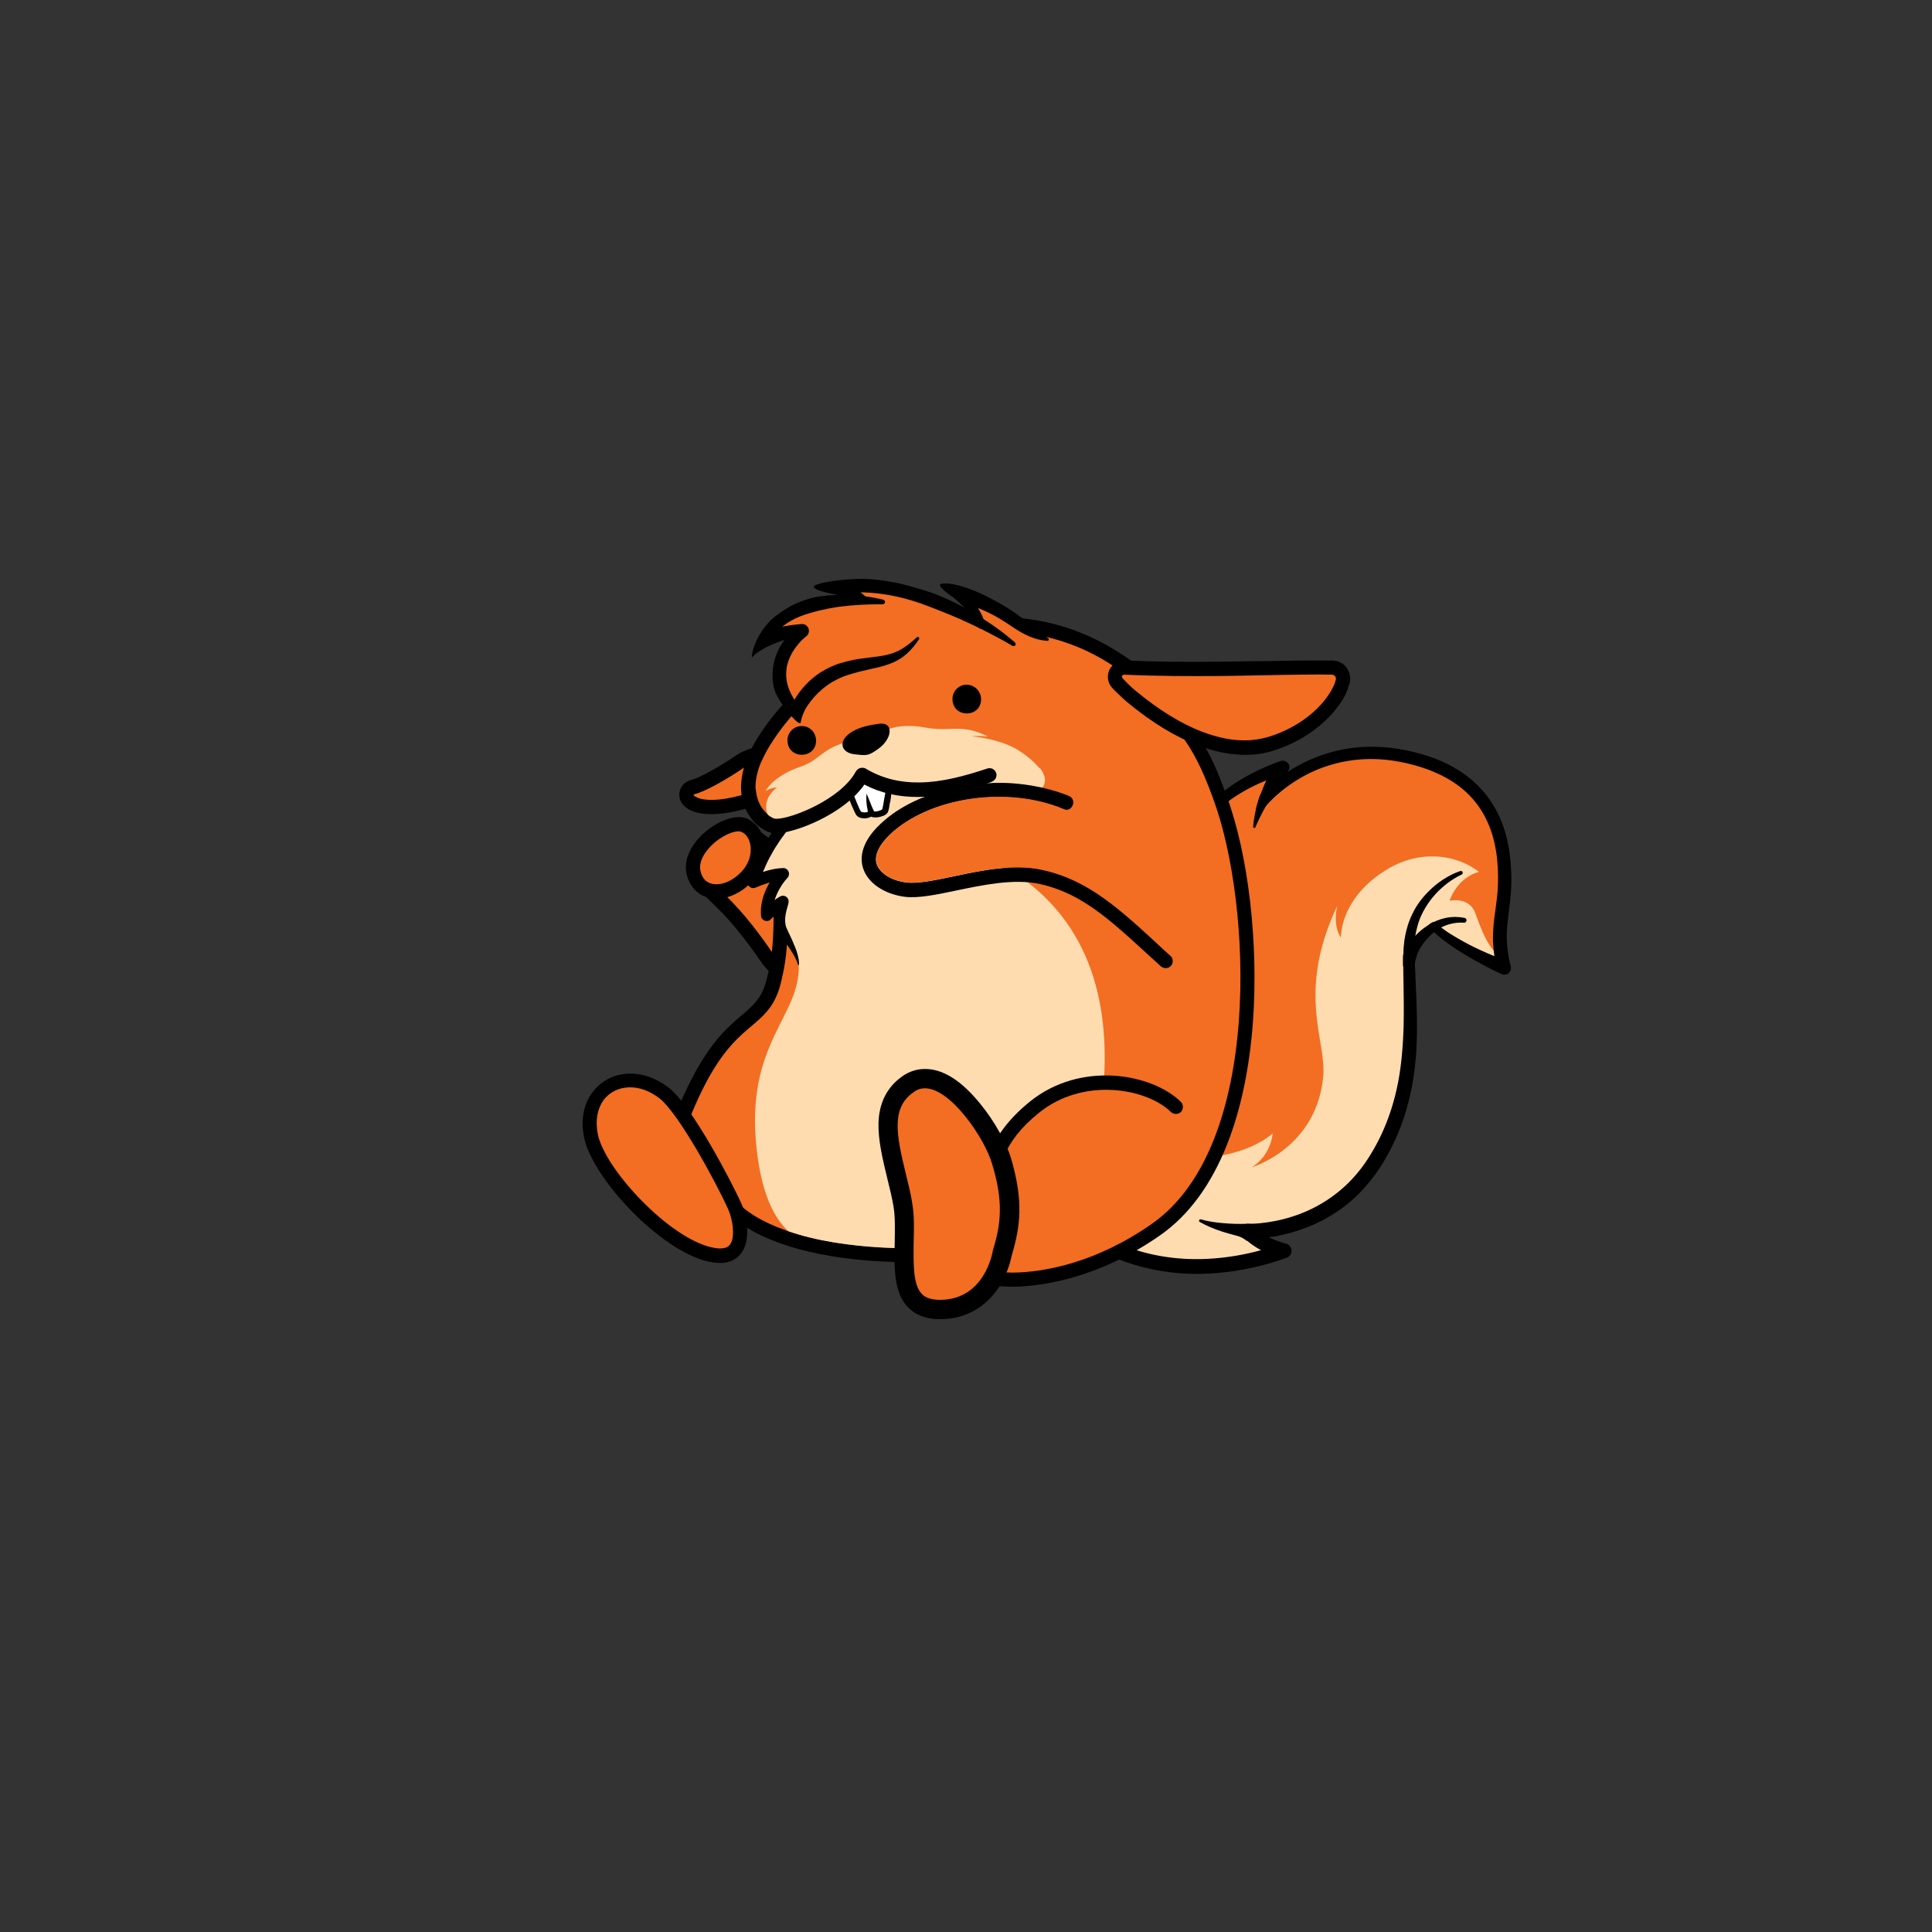 <svg xmlns="http://www.w3.org/2000/svg" xml:space="preserve" id="wapuugotchi_svg__wapuu" x="0" y="0" version="1.1" viewBox="0 0 1000 1000">
      <rect x="0" y="0" width="1000" height="1000" fill="#333333" stroke="none"/>
      <style id="animation--nose_wiggle_1">
    #wapuugotchi_type__squirrel #Face--group__nose { transform-origin: 55% 63%; animation: Face--group__nose 0.3s 0s 4 normal linear forwards}
    @keyframes Face--group__nose { 100,0% {transform: rotate(0deg)} 25% {transform: rotate(-0.3deg)} 75% {transform: rotate(0.3deg)}}
  </style>
    <style id="animation--ear_wiggle_1">
    #wapuugotchi_type__squirrel #LeftEar--group { transform-origin: 58% 35%; animation: LeftEar--group 0.1s 2s 2 normal linear forwards}@keyframes LeftEar--group { 100%, 0% {transform: rotate(0deg)} 50% {transform: rotate(20deg)}}
    #wapuugotchi_type__squirrel #RightEar--group { transform-origin: 41% 40%; animation: RightEar--group 0.1s 2s 2 normal linear forwards}@keyframes RightEar--group { 100%, 0% {transform: rotate(0deg)} 50% {transform: rotate(-20deg)}}
  </style>
    <style id="animation--foot_wiggle_1">
    #wapuugotchi_type__squirrel #LeftFoot--group { transform-origin: 49% 66%; animation: LeftFoot--group 3s 12s 2 normal linear forwards}@keyframes LeftFoot--group { 100%, 0% {transform: rotate(0deg)} 25% {transform: rotate(-5deg)} 50% {transform: rotate(0deg)} 75% {transform: rotate(5deg)}}
    #wapuugotchi_type__squirrel #RightFoot--group { transform-origin: 37% 64%; animation: RightFoot--group 3s 12s 2 normal linear forwards}@keyframes RightFoot--group { 100%, 0% {transform: rotate(0deg)} 25% {transform: rotate(5deg)} 50% {transform: rotate(0deg)} 75% {transform: rotate(-5deg)}}
  </style>
    <style id="animation--swing tail_1">
    #wapuugotchi_type__squirrel #Tail--group { transform-origin: 55% 63%; animation: Tail--group 3s 22s 2 normal ease-in-out forwards}
    @keyframes Tail--group { 0% {transform: rotate(0deg)} 50% {transform: rotate(12deg)}}
  </style>
    <g id="wapuugotchi_type__squirrel">
        <g id="Background--group" />
        <g id="RightArm--group">
            <path d="M400 443.8c-1.5-.7-2.9-1.5-4.2-2.4-.4 5.5-2.9 11-7.1 15.4-3.7 3.7-8 6.3-12.4 7.5 8.8 8.5 17.2 19.6 23.5 28.9 4.6 6.7 11.7 11 18.4 10.9 4.1 0 8.1-1.7 11.3-5.5 12.8-14.9-17.8-49.4-29.5-54.8z" fill="#f36d22"/>
            <path d="M439.2 483.3C435 464 413.3 441.8 403 437c-1.2-.6-2.2-1.2-2.9-1.7l-9.4-6.8c-1-.8-2.5 0-2.5 1.3l.1 11.2c-.4 3.7-2.1 7.4-5.1 10.5-2.7 2.8-5.9 4.7-9 5.6l-6.5 1.8c-2.7.8-3.6 4.1-1.5 6.1l4.8 4.7c6.9 6.6 14.7 16.2 22.6 27.7 6 8.8 15.4 14.2 24.5 14.2 6.5-.1 12.5-2.9 16.9-8.1 3.2-3.6 6.4-10.1 4.2-20.2zm-9.7 15.3c-3.3 3.8-7.2 5.5-11.3 5.5-6.7.1-13.8-4.3-18.4-10.9-6.3-9.2-14.7-20.4-23.5-28.9 4.4-1.2 8.8-3.8 12.4-7.5 4.3-4.3 6.7-9.9 7.1-15.4 1.3.9 2.7 1.7 4.2 2.4 11.7 5.4 42.3 39.9 29.5 54.8z" />
        </g>
        <g id="Tail--group">
            <path d="M780.947 500.381s-1.559-.617-4.078-1.806c-.391-.13-.775-.359-1.16-.588-.191-.114-.483-.236-.775-.358-.875-.366-1.843-.839-2.91-1.32a240.317 240.317 0 0 1-12.742-6.66c-.484-.237-.86-.566-1.344-.802-.86-.566-1.729-1.031-2.59-1.596l-.1-.007c-.383-.23-.86-.566-1.244-.795l-2.581-1.696c-.377-.328-.86-.565-1.237-.894-.377-.328-.761-.557-1.238-.894-1.806-1.337-3.504-2.767-4.996-4.281-9.268 4.626-15.01 14.428-14.944 18.946.055.605.004 1.303.059 1.91.055.605.004 1.303.059 1.909.055.606.004 1.304.059 1.91.018 1.104.029 2.308.147 3.42.169 5.828.415 11.963.455 18.183-.022.3-.037.499.04.805-.036.5.019 1.105-.018 1.604.048.705-.004 1.403-.063 2.2.04.806-.012 1.504-.07 2.302-.064 2.201-.134 4.502-.198 6.704l-.11 1.496c-.178 2.393-.264 4.894-.54 7.28-.053.698-.112 1.496-.263 2.186-.045.599-.082 1.097-.226 1.688l-.655 4.765c-.051.698-.203 1.389-.362 2.179-.196 1.289-.491 2.57-.687 3.86-.651 3.36-1.401 6.714-2.45 10.046-2.432 8.443-5.869 16.912-10.709 25.377-.801 1.344-1.496 2.596-2.397 3.933-.451.669-.795 1.245-1.245 1.913-.115.192-.222.285-.337.477-.221.284-.443.568-.565.86-.114.192-.229.384-.443.569-.222.284-.443.569-.565.86-.107.093-.222.285-.33.377-.213.185-.335.477-.55.661-.107.093-.221.285-.328.377-.33.377-.558.76-.887 1.137-.114.192-.329.377-.443.57-.107.091-.115.191-.222.284-.222.284-.436.469-.658.753-.214.185-.328.377-.55.661-.107.092-.114.192-.222.284l-.986 1.13c-.007.1-.107.093-.114.192-.436.47-.765.846-1.201 1.315l-.214.185c-.429.37-.765.846-1.194 1.215-.435.469-.864.838-1.3 1.307-.107.093-.222.285-.428.37-.322.276-.643.553-.865.838l-.964.83-.429.37-.535.462c-.322.277-.536.461-.85.639l-.964.83-.321.277c-.529.362-1.064.824-1.493 1.193-.42.27-.742.547-1.163.816-.429.37-.95.632-1.378 1.001-.107.092-.207.085-.214.185a3.039 3.039 0 0 1-.735.447c-4.219 2.795-8.485 4.885-12.622 6.583-.414.17-.928.333-1.341.502-.828.34-1.755.672-2.582 1.012 0 0-.1-.007-.107.092-.414.17-.72.248-1.134.418-.414.17-.82.24-1.234.41-.414.17-.82.24-1.234.41 0 0-.1-.008-.107.091l-.92.233c-.406.07-.82.24-1.333.402-.207.085-.406.07-.613.155-.207.085-.407.07-.613.156-.307.077-.514.162-.82.24-.1-.008-.207.084-.407.07l-.92.232-.199-.015c-.813.14-1.533.388-2.238.436-.1-.007-.207.085-.307.077-.306.078-.506.063-.813.14-1.832.366-3.656.632-5.167.72-.1-.007-.307.078-.406.07l-.1-.007c-.307.078-.506.063-.805.04l-.805.041c-1.312.103-2.324.229-3.221.162l-.2-.015-.1-.007c-.199-.014-.299-.022-.505.063l-.2-.015-.2-.015-.199-.014-.1-.007-.1-.007c-.598-.045-1.004.025-1.104.018l-.1-.007c.185.214.47.436.747.757l.277.322c.092.107.184.214.376.328.47.436.938.872 1.415 1.208.092.108.284.222.384.23.377.328.853.664 1.237.894.192.114.384.229.569.443l.092.107c.093.107.292.122.384.229 1.053.68 2.105 1.36 3.173 1.84.192.114.484.236.676.35 1.451.71 2.71 1.305 3.977 1.8.193.115.392.13.584.244.584.244 1.175.388 1.666.525.2.015.292.122.491.137l.2.014c.199.015.39.13.49.137l.2.015c.192.114.392.13.591.144.69.152 1.082.281 1.082.281-2.467.82-4.835 1.647-7.295 2.366-.513.163-1.127.318-1.64.48l-1.84.465c-.206.085-.406.07-.613.156-2.866.79-5.718 1.38-8.47 1.978l-2.138.443c-2.744.498-5.481.897-8.218 1.295l-1.818.166c-.812.14-1.717.173-2.522.214-.806.04-1.718.173-2.523.214-1.61.08-3.32.154-4.931.235-.606.056-1.204.011-1.71.074l-.1-.007c-.2-.015-.499-.037-.705.048l-.2-.015c-.805.04-1.603-.019-2.308.03-.4-.03-.905.032-1.304.002l-1.097-.081c-.499-.037-.997-.074-1.504-.011l-1.595-.119-1.496-.11-1.496-.112c-77.89-7.085-122.605-96.34-79.332-164.624 9.31-14.65 21.73-30.675 38.34-46.39l1.854 19.592s3.669-7.55 11.527-17.495c6.856-8.616 16.853-19.004 30.435-27.723-.55 3.368-1.52 11.018-1.35 19.554.121-.292.335-.477.557-.761 8.527-12.202 26.51-32.928 53.12-40.178l-.007.1c-.558.76-4.821 6.861-8.734 14.994.329-.377.757-.746 1.186-1.115 10.45-9.754 37.686-29.492 76.973-19.757 29.05 7.17 45.21 24.514 47.894 53.191 2.445 25.15-5.807 33.663-.134 55.844z" fill="#f36d22"/>
            <path d="M776.87 498.575c-.392-.13-.776-.359-1.16-.588-.192-.114-.484-.236-.776-.358-.875-.366-1.843-.839-2.91-1.32-3.778-1.784-8.218-4.119-12.742-6.66-.484-.237-.86-.566-1.344-.802-.86-.566-1.729-1.031-2.59-1.596l-.1-.007c-.383-.23-.86-.566-1.244-.795l-2.581-1.696c-.377-.328-.86-.565-1.237-.894-.377-.328-.761-.557-1.238-.894-1.806-1.337-3.504-2.767-4.996-4.281-9.268 4.626-15.01 14.428-14.944 18.946l.177 5.728c.165 4.525.316 9.25.367 13.966.048.705-.004 1.403.044 2.109.048.705-.004 1.404.044 2.109.048.705-.004 1.404.044 2.11.048.705-.004 1.403.044 2.108-.037.499.018 1.104-.019 1.603-.026 4.41-.053 8.82-.393 13.408l-.348 4.687-.148 1.994c-.052.698-.111 1.496-.263 2.187-.037.499-.074.997-.21 1.488l-.015.2c-.045.598-.182 1.09-.226 1.688-.044.598-.181 1.09-.226 1.688l-.059.798c-2.23 15.176-6.897 30.773-16.55 46-.558.761-1.024 1.63-1.581 2.39-.558.761-1.016 1.53-1.574 2.29-.23.384-.558.76-.787 1.145a42.046 42.046 0 0 1-1.659 2.083c-.329.376-.55.66-.88 1.038-.55.66-1.1 1.322-1.75 1.975-1.422 1.6-2.937 3.091-4.444 4.484-.643.554-1.186 1.115-1.829 1.669l-.957.731c-.642.554-1.178 1.016-1.813 1.47-.636.454-1.278 1.008-1.914 1.462-.957.731-1.906 1.363-2.855 1.994-21 14.085-43 13.254-43.605 13.31.277.32.654.65 1.03.978.562.543 1.123 1.086 1.791 1.537.761.558 1.422 1.108 2.183 1.666l.092.107c.953.673 1.814 1.238 2.781 1.71l.1.008c2.212 1.267 4.454 2.135 6.212 2.767.975.373 1.858.64 2.549.791.982.273 1.673.425 1.773.432a47.076 47.076 0 0 1-5.342 1.71c-.62.255-1.333.402-1.954.657-.513.162-1.126.317-1.64.48l-1.839.465c-1.226.31-2.453.62-3.58.938-1.839.465-3.67.83-5.403 1.203l-2.139.443c-.812.14-1.525.288-2.338.428-.912.133-1.725.273-2.637.406-.713.147-1.319.203-2.024.25-.307.078-.706.049-1.012.126-.706.048-1.419.196-2.024.25-.813.141-1.718.174-2.523.215-.805.04-1.718.173-2.523.214l-2.416.121-.2-.015-2.415.122c-.605.055-1.204.01-1.71.073l-.1-.007c-.598-.044-1.104.019-1.702-.026-34.192-.03-65.448-15.286-87.196-39.763-14.894-16.849-25.358-37.981-28.934-61.41l.063-2.202c.074-.997.049-2.001.123-2.999l39.328 28.088c24.19 17.238 53.871 25.358 83.313 21.827 12.644-1.468 24.752-5.182 33.414-12.46 0 0-.622 11.084-10.721 17.454 0 0 33.52-9.846 36.887-47.099 1.706-18.926-14.05-43.058 7.364-88.397 0 0-2.812 9.517 1.77 16.676 0 0-.676-20.606 24.088-35.414 17.841-10.709 36.626-7.108 47.425 1.415 0 0-10.479 2.03-15.245 14.912 0 0 10.094-2.259 13.27 6.3 3.245 8.964 6.86 18.358 12.314 21.871.769.458.964 1.877.993 4.185z" fill="#ffdcaf"/>
            <path d="M647.141 637.353c-.805.04-1.204.01-1.304.003l.1.007.1.007c.199.014.498.037 1.004-.026z" fill="#f36d22"/>
            <path d="m667.078 398.473-.359.776c-.114.192-.129.391-.236.483-1.068 2.228-2.534 4.425-4.093 6.515-1.674 2.283-3.148 4.58-4.73 6.97-1.015 1.528-1.939 3.165-2.855 4.701l-1.397 2.604a147.31 147.31 0 0 0-3.683 7.748c-.122.292-.429.37-.72.248-.193-.115-.377-.33-.363-.529.111-1.495.215-2.892.526-4.373.21-1.488.513-2.87.824-4.35.007-.1.022-.3.13-.392.295-1.282.698-2.656 1.093-3.93l.662-2.157.38-1.075.373-.975c.876-2.341 1.744-4.583 2.812-6.81-2.482 1.019-4.865 2.045-7.262 3.271a84.615 84.615 0 0 0-15.16 9.705c-4.691 3.763-8.921 8.061-12.49 12.91-1.78 2.375-3.376 4.964-4.873 7.56-.702 1.352-1.404 2.704-2.006 4.063a51.828 51.828 0 0 0-1.37 3.609c-.016.2-.123.291-.137.49l-.007.1c-.274.983-1.316 1.507-2.298 1.234-.1-.007-.192-.115-.292-.122-.317-1.127-.542-2.146-.66-3.258.395-1.274.775-2.349 1.163-3.523.61-1.46 1.227-3.018 1.937-4.47 1.075-2.326 2.342-4.538 3.809-6.736.343-.576.68-1.052 1.016-1.529 3.605-5.348 7.972-10.138 12.7-14.4a87.243 87.243 0 0 1 15.763-11.063c5.644-3.09 11.558-5.76 17.527-7.824 1.854-.664 3.782.381 4.454 2.136.247.72.18 1.617-.178 2.393z"/>
            <path d="M756.406 452.734c-2.183 1.041-4.388 2.382-6.294 3.745-2.013 1.454-3.834 3.024-5.563 4.7a44.134 44.134 0 0 0-8.383 11.612c-1.06 2.127-1.928 4.37-2.498 6.633-.417 1.574-.842 3.247-1.06 4.835-.152.69-.204 1.389-.256 2.087-.188 1.19-.177 2.393-.266 3.59.01 1.204-.07 2.301.033 3.612.051 2.01.202 4.026.246 6.135.063.506.033.905.096 1.411.357 10.054 1.013 20.13.956 30.354a196.242 196.242 0 0 1-.542 15.403c-.477 5.078-1.061 10.25-2.045 15.39-1.959 10.183-5.007 20.185-9.622 29.67-2.258 4.745-4.8 9.27-7.725 13.565-2.934 4.395-6.344 8.454-10.038 12.29-7.48 7.568-16.638 13.406-26.452 17.29-4.957 1.938-9.984 3.47-15.174 4.49-1.633.38-3.358.652-4.975.833a28.636 28.636 0 0 0 3.977 1.8c.783.258 1.566.517 2.25.768l1.174.388c.392.13.79.16 1.082.281l.1.007c2.072.455 3.42 2.56 2.965 4.632a3.802 3.802 0 0 1-2.516 2.822c-13.493 4.814-27.743 7.667-42.122 8.204-14.38.537-29.058-1.655-42.623-6.673-13.566-5.018-26.12-12.869-36.615-22.773-10.496-9.904-19.026-21.968-24.975-35.045-6.048-13.083-9.5-27.378-10.129-41.864-.636-14.387 1.549-28.965 6.574-42.63 1.256-3.417 2.605-6.726 4.253-10.013.724-1.651 1.64-3.188 2.464-4.831.916-1.536 1.74-3.18 2.657-4.716 1.84-3.173 3.857-6.031 5.781-8.997a274.478 274.478 0 0 1 6.159-8.668c8.467-11.405 17.973-21.93 28.231-31.798 1.408-1.4 3.709-1.329 5.108.079.554.643.901 1.37.942 2.175l.86 8.688c1.244-1.913 2.581-3.72 3.919-5.525 3.561-4.75 7.507-9.27 11.637-13.576 4.13-4.306 8.63-8.184 13.413-11.84a124.408 124.408 0 0 1 14.968-9.819 3.652 3.652 0 0 1 4.912 1.368c.617 1.149.62 2.452-.06 3.505l-.007.1c-.336.476-.694 1.252-.938 1.835-.351.676-.602 1.36-.953 2.035-.603 1.36-1.105 2.726-1.707 4.085-.503 1.367-1.105 2.726-1.608 4.092-.502 1.367-1.005 2.733-1.415 4.207-.41 1.474-.813 2.848-1.024 4.336-.31 1.481-.62 2.962-.732 4.458l-.251 3.391a53.21 53.21 0 0 0 .183 5.629c.07.406-.266.883-.772.945-.406.07-.69-.151-.86-.565-.495-1.44-.99-2.88-1.377-4.414-.318-1.126-.543-2.146-.66-3.258-.056-.605-.211-1.219-.267-1.824-.361-3.236-.316-6.542.028-9.825a52.89 52.89 0 0 1 1.49-7.912c-1.585 1.086-3.17 2.172-4.662 3.364a134.8 134.8 0 0 0-12.664 11.194c-3.908 4.022-7.632 8.258-10.979 12.822-1.673 2.283-3.347 4.565-4.828 6.962-.787 1.145-1.482 2.397-2.17 3.55-.686 1.151-1.388 2.503-1.968 3.563-.931 1.736-3.092 2.478-4.835 1.647-1.16-.588-1.884-1.644-1.995-2.856l-1.113-12.015c-7.917 8.036-15.372 16.608-22.158 25.63-2.11 2.752-4.12 5.51-6.037 8.376-1.917 2.866-3.835 5.732-5.553 8.613-.908 1.437-1.725 2.98-2.534 4.424-.717 1.552-1.626 2.988-2.243 4.547-1.526 2.995-2.767 6.212-3.902 9.337-4.652 12.69-6.763 26.271-6.159 39.753.604 13.481 3.922 26.864 9.524 39.212 5.608 12.25 13.7 23.479 23.541 32.733 9.842 9.254 21.535 16.54 34.133 21.084 12.69 4.652 26.286 6.564 39.76 6.06 9.855-.372 19.699-1.947 29.218-4.55a41.107 41.107 0 0 1-4.886-3.07c-1.622-1.123-3.121-2.538-4.52-3.946-1.493-1.514-1.507-4.022.007-5.514.765-.846 1.891-1.163 2.896-1.189l.1.007c.399.03 1.104-.018 1.603.019.606-.056 1.204-.011 1.81-.066 1.211-.111 2.415-.122 3.535-.34 2.423-.221 4.76-.65 7.099-1.077a80.362 80.362 0 0 0 13.74-4.094 72.138 72.138 0 0 0 23.82-15.58c3.357-3.36 6.438-7.043 9.142-11.053a105.133 105.133 0 0 0 7.253-12.598c4.256-8.709 7.26-18.112 9.175-27.697.961-4.842 1.623-9.707 2.085-14.586.463-4.879.733-9.873.904-14.874.234-9.91-.023-19.956-.173-30.095.037-.499-.033-.905.004-1.404-.059-1.91-.025-3.712.016-5.614l.044-.598c-.01-1.204.093-2.6.19-3.897.195-1.289.199-2.692.495-3.974.399-2.678 1.09-5.234 1.88-7.782a47.774 47.774 0 0 1 3.249-7.28c2.549-4.624 6.158-8.668 10.122-12.084 4.063-3.408 8.474-6.089 13.416-7.828.514-.162 1.197.089 1.36.602.062.506-.182 1.09-.695 1.252z"/>
            <path d="M759.047 476.595c-.144.591-.68 1.053-1.278 1.008-3.091-.23-6.135.247-9.016 1.236-.927.333-1.862.765-2.796 1.197-1.356.701-2.52 1.517-3.69 2.433-.421.27-.75.646-1.179 1.016-2.257 2.038-4.237 4.398-5.726 6.895-.794 1.244-1.496 2.596-1.892 3.87-1.444 4.606-1.264 6.224-1.6 6.7-.687 1.153-1.463.794-2.959.683-1.196-.089-2.156-.661-2.688-1.603-.059-1.91-.026-3.712.015-5.615.137-.49.374-.975.51-1.466.237-.484.366-.875.603-1.359.923-1.636 1.84-3.173 2.948-4.594.665-.854 1.43-1.7 2.194-2.545a31.973 31.973 0 0 1 5.57-4.8c.636-.455 1.264-.81 1.792-1.171.735-.447 1.47-.894 2.298-1.234a26.138 26.138 0 0 1 5.563-1.993c3.472-.846 6.977-.786 10.438-.128.59.144 1.045.78.893 1.47z"/>
            <path d="M779.546 504.389c-.82.24-1.51.088-2.293-.17-3.394-1.556-6.582-3.196-9.861-4.944-3.18-1.74-6.36-3.48-9.525-5.42s-6.23-3.872-9.174-6.096a80.34 80.34 0 0 1-6.618-5.404c-.661-.55-1.215-1.194-1.87-1.844-.56-.543-.693-1.455-.442-2.138.735-.447 1.47-.894 2.298-1.234.291.122.683.251.967.473.846.765 1.791 1.537 2.737 2.309 1.806 1.337 3.612 2.675 5.532 3.82a164.802 164.802 0 0 0 9.141 5.19c3.187 1.641 6.29 3.075 9.592 4.523l3.501 1.463c-.413-2.537-.627-5.06-.734-7.675-.136-4.924.32-9.703.966-14.368.64-4.565 1.272-9.03 1.498-13.426a98.114 98.114 0 0 0-.22-13.252c-.752-8.78-2.922-17.364-7.183-24.8-4.162-7.429-10.422-13.609-17.919-17.976-7.398-4.36-15.91-7.197-24.605-8.946-8.695-1.748-17.493-2.1-26.21-.842-8.617 1.266-17.046 4.05-24.682 8.296-3.867 2.12-7.458 4.56-10.871 7.315-1.707 1.377-3.314 2.762-4.935 4.347-.758.746-1.515 1.492-2.28 2.337-.328.377-.757.746-1.093 1.223a2.177 2.177 0 0 0-.558.76c-.114.193-.222.285-.329.377l-.007.1a2.945 2.945 0 0 1-4.247.487s-.1-.007-.093-.107c.296-1.282.699-2.656 1.094-3.93l.662-2.157.38-1.075c.765-.846 1.522-1.591 2.387-2.43 1.729-1.676 3.45-3.253 5.264-4.723a78.7 78.7 0 0 1 6.575-4.827c1.685-1.078 3.369-2.156 5.146-3.127a79.487 79.487 0 0 1 26.85-9.138c9.43-1.406 19.026-.994 28.318.798 4.643.947 9.171 2.085 13.67 3.622 4.498 1.537 8.868 3.466 12.993 5.978 4.133 2.413 8.029 5.31 11.482 8.774 1.677 1.73 3.346 3.558 4.808 5.471 1.463 1.914 2.81 4.02 4.059 6.117 4.885 8.485 7.28 18.089 8.088 27.475.45 4.746.6 9.47.345 14.264-.255 4.794-.903 9.46-1.435 13.932-.54 4.573-.958 8.854-.778 13.179.18 4.325.867 8.588 1.952 12.88.65 2.053-.503 4.074-2.342 4.539z"/>
            <path d="M645.367 642.335c-2.836-2.316-4.723-2.557-6.688-3.104-2.065-.554-4.03-1.1-6.087-1.755-4.015-1.3-7.908-2.893-11.564-4.97-.384-.229-.454-.635-.325-1.026.222-.285.536-.462.828-.34 3.83 1.086 7.896 1.69 11.885 1.985 1.995.148 3.99.296 5.991.345 2.002.048 4.31.019 6.22-.04 2.01-.052 3.487 1.662 3.538 3.672.052 2.01-1.478 3.7-3.487 3.752-.3-.022-.011 1.503-.31 1.481z"/>
            <path d="M645.837 637.356s-14.645-1.287-23.874-5.282z"/>
            <path d="M645.837 637.356s-14.645-1.287-23.874-5.282z"/>
        </g>
        <g id="Body--group">
            <path d="M648.5 529.2c-1.8 24-6.3 45.2-13.3 63-8.3 21-19.9 36.8-34.6 47.1-33.8 23.7-64.5 26.6-76.1 26.7-1.3 0-2.5 0-3.8-.1-18.4-.6-26-4.1-32.8-7.2-5.9-2.7-11.1-5.1-25-5.5-37.5-1.1-67.1-9.2-83.3-22.8-.2-.1-.5-.4-.9-.7-4.8-3.5-19.4-14.1-25.2-24.5-5.4-9.6-6.4-22.2-2.6-31.4 13.1-31.3 24.1-40.7 33-48.3 3.6-3 6.3-5.4 8.7-8.8 2.2-3.1 3.7-7.1 4.8-12.2 0-.1 0-.2.1-.3 3.8-15 3.1-34.9 2.3-56-.3-5.7-.4-11.7-.6-17.5v-.1c-.2-18.6 9.2-40.8 25.1-59.4 17.9-21 41.3-34 65.7-36.8 20.2-2.3 34.3-3.4 45.9-3.5 43.7-.4 58.7 14.2 82.7 47.6 7.6 10.5 12.3 22.4 16.3 33.5 11.3 30.4 16.6 76.5 13.6 117.2z"/>
            <path d="M357.8 576.8c-2.9 7-2 17.4 2.2 25 5.7 10.2 23.2 22 24.3 23 15.2 12.8 43.9 20.1 78.9 21.1 31.2 1 24.4 11.6 57.7 12.7 1.1 0 2.2.1 3.5.1 16.7-.2 43.6-5.4 72-25.4 57.6-40.5 51.3-165.8 31.9-218.9-4-11.1-8.5-22.1-15.4-31.8-23.8-33.3-37-44.8-76.6-44.5-12.2.1-26.9 1.4-45.1 3.5-49.8 5.8-84.8 56.1-84.4 88.9.6 27.4 3 55.1-2 75.5-1.3 6.5-3.3 11.2-5.9 15-9.7 13.7-23.3 12.8-41.1 55.8z" fill="#f36d22"/>
            <path d="M505.4 657c-.5-.1-.9-.2-1.4-.3-.4-.1-.7-.2-1.1-.3h-.2c-.3-.1-.6-.1-.8-.2-.1 0-.3-.1-.4-.1-.4-.1-.7-.2-1.1-.3-.2-.1-.5-.1-.7-.2-.3-.1-.6-.2-1-.3-.3-.1-.6-.2-1-.3l-.9-.3h-.1c-.6-.2-1.1-.4-1.6-.7-2.3-.9-4.3-1.9-6.5-2.9-.3-.1-.5-.2-.8-.4-.3-.1-.6-.2-.8-.4h-.1c-.5-.2-1.1-.4-1.7-.6-.7-.3-1.5-.5-2.2-.8-2.1-.7-4.5-1.3-7.4-1.8h-.1c-2.2-.4-4.8-.7-7.7-.9-1.4-.1-2.9-.2-4.5-.2-11.5-.3-22.3-1.4-32.2-3-8.4-1.4-16.1-3.3-23-5.7-7.2-6.5-13.9-19-16.5-42.8-6-55.2 23-68.2 21.8-95.5 4.9-20.1-5.7-40.3-6.6-67v-1.2c0-3.7.4-7.7 1.2-11.7.1-.4.2-.9.3-1.3.1-.4.2-.9.3-1.3.1-.4.2-.7.3-1.1l.6-2.1c.1-.5.3-1.1.5-1.6.2-.6.4-1.2.6-1.9.2-.4.3-.9.5-1.3.1-.4.3-.7.4-1.1.1-.4.3-.8.5-1.2 1.4-3.6 3.1-7.3 5.1-10.9.7-.2 1.4-.4 2.1-.5 11.6-2.1 9.7-6.9 18.2-9.7l23.3-5.8s5.2-.7 13.6 2c8.4 2.7 32.7 6.6 38 3.1l26.2 13.4c11.8 16.4-23.9 17-23.9 17s-1.9 1.3-4.2 3.4c-.3.3-.7.6-1 .9l-.6.6-.9.9-.1.1-.4.4c-.6.6-1.1 1.3-1.7 1.9-.2.2-.4.4-.5.7 0 .1-.1.1-.1.2-.2.2-.4.5-.5.7-.2.2-.3.4-.4.6-.5.7-.9 1.3-1.3 2l-.3.6c-.2.3-.3.6-.4.8v.1c-.1.3-.2.5-.4.8-.1.3-.2.6-.3.8-.1.2-.1.4-.2.6-.1.2-.1.4-.2.6-.1.3-.2.6-.2.9-.1.3-.1.5-.1.8-.1.9-.2 1.8-.1 2.7v.3c0 .1 0 .2.1.3 0 .1.1.2.1.3.1.2.1.3.2.5.3.5.6.9 1.1 1.3.2.2.4.3.6.5l.1.1c2.4 1.8 6.6 3.6 11.7 6.4 19.5 10.7 66.7 38.9 55.5 127.5-7.2 52.6-35.1 76.9-64.7 83.9z" fill="#ffdcaf" display="inline"/>
            <g class="remove--part">
                <path d="M408.3 427.1s-12.9 12.5-17.9 29.2c0 0 7.5-3.9 13.2-4.1 0 0-8 8.7-7.3 20 0 0 4.2-4.8 7-6.6 0 0-3.3 8.1-.4 13.7s9.8 15.3 10.3 20.6l11.3-26.2z" fill="#ffdcaf" display="inline"/>
                <path d="M408.8 428.3c-1.7 2-3.4 4.3-5 6.6s-3.1 4.7-4.4 7.1c-1.4 2.4-2.6 4.9-3.7 7.5-1.2 2.5-2.1 5.2-3 7.8l-4.1-3.6c1.4-.6 2.6-1.1 4-1.6 1.3-.5 2.7-.9 4-1.3 2.7-.8 5.6-1.4 8.7-1.5 1.6-.1 3 1.2 3.1 2.9 0 .8-.3 1.6-.8 2.2l-.1.1c-.2.2-.5.6-.8.9-.3.3-.6.7-.8 1-.5.7-1.1 1.4-1.5 2.2-1 1.5-1.8 3-2.5 4.7-.7 1.6-1.2 3.3-1.5 4.9-.4 1.7-.3 3.4-.3 5l-5.2-1.8 2-2c.7-.6 1.4-1.3 2.1-1.9.7-.6 1.4-1.2 2.2-1.8.8-.6 1.6-1.2 2.6-1.7 1.4-.8 3.2-.3 4 1.1.4.7.5 1.4.3 2.1l-.1.7c-.1.5-.3 1.2-.5 1.8-.2.6-.3 1.2-.5 1.9-.3 1.2-.5 2.5-.6 3.7-.1 1.2 0 2.4.2 3.4.1.3.1.5.2.8.1.3.1.5.3.8l.9 2c1.3 2.6 2.5 5.3 3.6 8.1.6 1.4 1 2.8 1.4 4.3.4 1.5.6 3 .6 4.5 0 .2-.2.3-.3.3-.2 0-.3-.1-.3-.2-.8-2.8-2.2-5.2-3.8-7.6-1.5-2.4-3.3-4.7-5-7.1l-1.3-1.8c-.2-.3-.5-.7-.7-1.1l-.6-1.2c-.7-1.7-1.1-3.4-1.2-5.1-.1-1.7 0-3.4.3-5l.6-2.4c.3-.8.5-1.5 1-2.4l4.2 3.8c-.6.3-1.2.8-1.8 1.2-.6.5-1.3 1-1.9 1.6-.6.5-1.3 1.1-1.9 1.7l-1.8 1.8-.1.1c-1.1 1.2-3 1.2-4.2.1-.6-.5-.9-1.3-.9-2-.1-2.2-.1-4.4.4-6.6.4-2.1 1-4.2 1.9-6.2.8-2 1.8-3.8 3-5.6.6-.9 1.2-1.7 1.8-2.6.3-.4.7-.8 1-1.2.4-.4.7-.8 1.2-1.3l2.2 5.1c-2.3.1-4.7.6-7.1 1.3l-3.6 1.2c-1.2.4-2.4.9-3.5 1.4h-.1c-1.5.7-3.3 0-3.9-1.5-.3-.7-.3-1.5-.1-2.2 1-2.8 2-5.7 3.2-8.4 1.2-2.7 2.5-5.4 4-8 1.4-2.6 3-5.1 4.7-7.6 1.7-2.5 3.4-4.8 5.5-7.2 1.1-1.3 3-1.4 4.2-.3 1.2 1.1 1.2 2.8.1 4.1z"/>
            </g>
        </g>
        <g id="Ball--group" />
        <g id="RightFoot--group">
            <path d="M384.2 647.9c-2.4 3.7-6.3 5.8-11.4 5.8-1.9 0-4-.3-6.2-.7-25.1-5.8-59.7-43-64.2-63.9-2-9.4-.4-18 4.8-24.4 4.5-5.7 11.3-8.9 18.8-9 6.8-.1 13.6 2.4 19.9 7.1 12.3 9.3 33.4 50.2 37.9 60.3 2.5 5.8 5 17.6.4 24.8z"/>
            <path d="M309.5 587.4c4 18.2 36.7 53.2 58.7 58.2 1.7.4 3.2.6 4.5.6 3.4 0 4.7-1.3 5.4-2.4 2.3-3.5 1.4-12.1-1.2-17.9-6.2-13.8-25.8-50-35.7-57.5-4.9-3.8-10.3-5.7-15.4-5.6-5.3.1-10 2.3-13.1 6.2-3.6 4.8-4.7 11.3-3.2 18.4z" fill="#f36d22"/>
        </g>
        <g id="FullHead--group">
          <g id="BeforeHead--group" />
            <g id="RightEar--group">
                <path d="M410.8 399c-.4 4.4-3.7 8.4-11 13-4.7 3-10.1 5.6-13.8 6.6-6.5 1.8-12.3 2.7-17.3 2.8-6.7.1-10.6-1.5-12.7-2.8-4.8-3-4.5-7.2-4.3-8.5.5-3.1 2.8-5.5 5.8-6.3 3.5-.8 13.4-5.9 23.5-12.8 4.2-2.9 10.7-4.9 16.1-5 5.8-.1 9.1 2.1 10.8 4 2.1 2.5 3.2 5.6 2.9 9z"/>
                <path d="M359 411.4c0 .3.4.7.9.9 1.1.7 3.6 1.8 8.8 1.7 4.3 0 9.5-.9 15.4-2.5 5.2-1.5 19-9 19.4-13.2.1-1.3-.2-2.4-.9-3.2-1-1.1-2.8-1.7-5.3-1.6-3.9 0-8.9 1.6-11.9 3.6-8.4 5.8-20.4 12.7-26 14-.3.1-.4.2-.4.3z" fill="#f36d22"/>
            </g>
            <g id="Head--group">
            <path fill="#fff" d="M439.3 409.5s3.9 11.1 5.8 12c1.9.9 5.9-.4 5.9-.4s3.8 1 6.6-1.7 2.7-12 2.7-12l-14.2-4.7z"/>
                <path d="m461.5 409-2.9-.4c-.5 2.4-.9 4.8-1.3 7.1l-.3 1.7c-.1.6-.3 1.2-.4 1.5-.1.1-.2.2-.4.3-.4.2-.9.4-1.3.5-.5.1-1 .3-1.5.3h-.9c-.128.007-.209-.417-1.2-2.4-.9-2.2-1.7-4.5-2.8-6.8-.2 2.5-.1 5 .4 7.5.1.6.2 1.2.4 1.8-1.4.7-3.2.4-3.7-.1-.7-.8-3.2-7.1-5.3-12.7l-2.8 1.1c1.7 4.6 4.8 12.5 5.9 13.7.7.8 1.8 1.3 3 1.4 1.5.2 3.1 0 4.4-.8h.1c.1.1.1.1.2.1.1.1.3.1.4.1.2.1.5.1.7.1.4.1.8.1 1.2.1.7 0 1.4-.1 2.1-.3.7-.2 1.4-.4 2.1-.7.4-.2.7-.4 1.1-.7l.6-.6c.2-.3.3-.5.4-.8.3-.8.4-1.4.5-2 .1-.6.2-1.2.3-1.9.6-2.2.8-4.6 1-7.1z"/>
                <path d="M514.2 397.9c-1-.4-2-.7-3-.3-19.6 6.5-42.4 12.4-62.8.1-1.7-1.1-4-.5-5.1 1.2l-.1.1c-8.4 15.8-38 26.4-42.8 24.3-2.8-1.2-6.6-4.5-8.3-9.9-2.4-7.5-.2-17 6.3-27.5 22.1-35.9 62.8-57.7 110-59.4 3.1-.1 6.3-.2 9.5-.1 20.6.4 39.6 6.1 56.1 16.5 13.3 8.4 19.8 12.5 30.9 33.3 5.8 10.6-84.1 24.4-90.7 21.7z" fill="#f36d22"/>
                <path d="M470.096 375.748C462.488 375.762 459 377.9 459 377.9l-16.387 5.387-.013-.088c-14.173 2.447-16.833 7.805-23.618 11.584l-.082.018c-.01.001 0 .027-.007.033a25.984 25.984 0 0 1-4.194 1.865c-15.2 5.2-18.5 12.9-18.5 12.9 2-1.7 6-2.099 6-2.099-10.8 8.8-2.799 17.4-2.799 17.4.7 8.5 1.4 3.2 18-1.5 16.6-4.8 28.1-21.1 28.1-21.1l-.697-4.59c1.102-.516 2.42-.507 3.498.19 20.4 12.3 43.199 6.4 62.799-.1 1-.4 1.5 1.3 2.5 1.7 1.6.6 24.5-1.8 24.5-1.8s-4.2-5.4-11.9-9.9c-9.3-5.5-23.1-6.7-23.1-6.7 2.9-.4 8.2.1 8.2.1-13.9-6.9-19-2.2-32.2-4.6-3.475-.625-6.468-.857-9.004-.852z" fill="#ffdcaf"/>
                <path d="M513 326.6c1.6 0 3.2 0 4.8.1 20.6.4 39.6 6.1 56.1 16.5 11.3 7.1 17.6 11.2 26.1 24.9 1.5 2.5 9 .7 7.9-1.2-10.3-17.5-17.7-22.1-30.1-30-17.8-11.2-38-17.2-59.9-17.6-1.6 0-3.3-.1-5-.1-1.6 0-3.3 0-4.9.1-24.3.8-47.7 7.1-67.6 17.8-20.1 10.8-36.8 26.5-48.5 45.2-7.6 12.4-10.1 24-7.1 33.6 2.5 7.8 8 12.6 12.4 14.5 1.4.6 2.9.9 4.7.9 9.3-.1 34.6-9.6 45.5-25.2 8.4 4.4 17.7 6.5 28.2 6.4 12.6-.1 25-3.4 36.3-7.3 3-1 3.8-2.2 3.9-4.1 0-1.3-1.2-3.6-3.8-3.5-.3 0-.7.1-1 .2-11.2 3.7-23.2 7.1-35.3 7.2-9.3.1-18.6-1.8-27.5-7.1-.6-.4-1.3-.5-1.9-.5-1.3 0-2.5.6-3.2 1.8l-.1.1c-7.8 14.4-33.1 24.4-41 24.5-.7 0-1.3-.1-1.7-.3-2.8-1.2-6.6-4.5-8.3-9.9-2.4-7.5-.2-17 6.3-27.5 22.1-35.9 62.8-57.7 110-59.4 1.5-.1 3.1-.1 4.7-.1"/>
                <g class="remove--part">
                    <path d="M522.1 330.4s-46.5-34-89.2-26.4c0 0 8.5 2.2 15.5 6.1 0 0-38.6-5.9-53.5 20.7-.2.3.2.6.5.4 2.3-1.6 10.1-3.9 19.9-4.7 0 0-25.1 16.6-4.3 41.2 0 0 5.2-16.4 24.2-22.3 17.5-5.4 29.9 4.4 42-10.2" fill="#f36d22"/>
                    <path d="M456.8 312.8c-7.5-.1-14.9.3-22.1 1.2-3.6.5-7.2 1.2-10.6 2-3.5.9-6.9 1.8-10.1 3.1-3.2 1.3-6.3 3-8.9 5.1-2.6 2.1-4.9 4.6-6.6 7.5l-.3.5-.2.3v-.1l.1-.2c.1-.2.2-.5.2-.8.1-.6 0-1.2-.2-1.8-.5-1-1.6-3-.6-3.3 2-.7 3.9-1.2 5.8-1.6 3.9-.9 7.7-1.4 11.6-1.7 1.9-.2 3.6 1.3 3.8 3.2.1 1.2-.4 2.4-1.3 3.1h-.1c-.2.2-.6.5-.9.8-.3.3-.7.6-1 .9-.7.6-1.3 1.3-1.9 2-1.2 1.4-2.3 2.9-3.2 4.4-1.8 3.1-3.1 6.5-3.3 9.9-.3 3.4.3 6.9 1.7 10.2 1.4 3.3 3.4 6.4 5.9 9.3l-6 1.1c.2-.6.3-.9.5-1.4.2-.4.4-.8.5-1.2l1.2-2.4c.8-1.5 1.8-3 2.8-4.4 2.1-2.8 4.5-5.4 7.3-7.7 2.7-2.3 5.8-4.1 9-5.6 1.6-.7 3.2-1.4 4.9-1.9 1.7-.5 3.3-.9 4.9-1.3 3.3-.8 6.6-1.2 9.8-1.6 3.2-.4 6.4-.7 9.3-1.4 2.9-.6 5.7-1.7 8.3-3.3 2.6-1.6 5-3.6 7.4-5.8.3-.3.8-.3 1.1 0 .2.3.3.7.1.9-1.8 2.8-3.9 5.4-6.5 7.7-1.3 1.1-2.7 2.2-4.2 3-1.5.9-3.1 1.6-4.7 2.2-3.3 1.2-6.5 1.9-9.7 2.6-3.1.7-6.2 1.4-9.2 2.3-1.5.4-3 .9-4.4 1.4-1.4.5-2.7 1.1-4 1.8-1.3.6-2.6 1.4-3.8 2.2-1.2.8-2.4 1.7-3.5 2.6-2.2 1.9-4.3 4-6.1 6.4-.9 1.2-1.8 2.4-2.5 3.6-2.2 3.9-2.7 7.5-2.7 7.5-.8 1.7-8.2-6.5-12.2-13.9-2.2-4-2.6-8.9-2.2-13.5.4-4.6 2-9.1 4.3-12.9 1.2-1.9 2.5-3.7 3.9-5.4.7-.8 1.5-1.6 2.3-2.4.4-.4.8-.8 1.2-1.1.4-.4.8-.7 1.4-1.2l2.4 6.3c-3.6.3-7.3.4-10.7 1.6-13.5 4.7-15.3 9-15.6 8.5-.5-.8 1.6-11.2 10-19.3 3-2.9 8.8-6.6 12.5-8.3 3.7-1.6 7-2.8 10.9-3.5 3.9-.7 7.8-1 11.7-1.1 7.8-.1 15.4.7 22.9 2.5.6.2 1 .8.9 1.4-.3.6-.7 1-1.3 1z"/>
                    <path d="M542.6 331.5c-17.4-6.3-23.8-20.1-45.4-25.3 0 0 9.5 12.1 11.3 23" fill="#f36d22"/>
                    <path d="M542.4 331.7c-4.6-.2-9.1-1.8-13.1-4-4.1-2.2-7.5-4.9-11.1-7-3.5-2.2-7.2-4-11-5.6-3.8-1.7-7.8-3-11.8-4.5l3.3-5.9c1.3 1.4 2.3 2.7 3.4 4.1 1.1 1.4 2.1 2.8 3.1 4.3 1.9 2.9 3.7 6.1 4.6 9.7.2.9-.2 2-1.1 2.4-1.1.6-2.4 0-2.8-1.1v-.1c-1.1-2.7-3-5.3-5.1-7.6-1-1.2-2.2-2.3-3.3-3.5-1.1-1.1-2.4-2.2-3.5-3.2-1.9-1.4-3.8-2.7-5.6-4.3-.6-.6-1.5-1.3-1.8-2.1-.1-.3-.1-.5 0-.8.4-.7 10.2-2.7 34.3 11.8 4.1 2.5 7.9 5.3 11.5 8.4.8.7 1.6 1.3 2.4 2 .4.3.8.7 1.2 1l1.2 1c.9.6 1.7 1.2 2.6 1.8.9.6 1.8 1.2 2.8 1.9.3.2.4.6.1.9.1.3-.1.4-.3.4z"/>
                    <path d="M523.9 334.2c-3.5-2.1-7.1-4-10.7-5.9-3.6-1.9-7.2-3.7-10.9-5.4-7.3-3.5-14.8-6.4-22.3-9.3-7.5-2.9-15.2-5-23.1-6.1-3.9-.6-7.9-.9-11.8-.9-2 0-3.9.1-5.9.3-1.9.2-3.9.5-5.8.8l.3-7c1.5.4 2.8 1 4.1 1.5 1.3.6 2.6 1.2 3.9 2 1.3.7 2.5 1.5 3.7 2.4 1.2.9 2.3 1.8 3.3 2.9.3.3.3.8 0 1.1-.2.2-.4.2-.7.2-1.4-.2-2.8-.5-4.2-.8l-4-.8-4-.8-2-.4-1.9-.4c-1.9-.4-11.1-2.1-10.7-4 .3-1.4 10.8-3.7 23.9-4 4.3 0 8.6.3 12.8 1 4.2.6 8.4 1.5 12.4 2.6 4.1 1.1 8.1 2.3 12.1 3.7 7.9 2.8 15.4 6.7 22.6 11 7.1 4.3 14 9.1 20.3 14.6.5.4.5 1.2.1 1.7-.4.2-1 .3-1.5 0z"/>
                </g>
            </g>
            <g id="LeftEar--group">
                <path d="M698.5 353.9c-.5 1.7-1.2 3.4-1.9 5.2-4.9 10-17.5 23.2-37.7 29.5-4.5 1.4-9.3 2.1-14 2.1h-.1c-13 .1-34.2-4.6-61.9-27.7-1.9-1.7-5.1-4.7-7.2-6.9-2.3-2.5-2.9-6.1-1.6-9.1 1.3-3 4.3-5.1 7.7-5.2h.5c13.9.7 30.1.9 48.4.7 8.1-.1 14.8-.2 19.3-.3h4.5c7.4-.1 13.3-.2 18.2-.3 8.1-.1 13.7 0 17.1 0 2.9.1 5.6 1.4 7.3 3.8 1.6 2.4 2.2 5.3 1.4 8.2z"/>
                <path d="M587.5 357.3c25.9 21.6 45.4 26.1 57.1 25.9h.1c4 0 8-.7 11.9-1.8 18-5.6 29-16.9 33.3-25.6.8-1.5 1.2-2.8 1.5-3.9.4-1.3-.6-2.6-1.9-2.7-3.3-.1-8.9-.1-16.7 0-5.4.1-11.6.1-18.2.3-3.3 0-12.2.3-23.9.4-13.9.1-31.7.1-48.8-.7h-.1c-.9 0-1.5 1.1-.8 1.8 1.9 2.1 4.9 5 6.5 6.3z" fill="#f36d22"/>
            </g>
            <g id="Face--group">
                <path d="M414.9 375.8c-4.1 0-7.4 3.4-7.3 7.5.1 9.9 14.9 9.8 14.8-.1-.1-4.2-3.4-7.5-7.5-7.4z"/>
                <path d="M500.3 354.4c-4.1 0-7.4 3.4-7.3 7.5.1 9.9 14.9 9.8 14.8-.1-.1-4.1-3.4-7.4-7.5-7.4z"/>
                <path id="Face--group__nose" d="M455.2 374.6c-7.4.9-12.3 2.6-15.6 5.1-5.9 4.5-4 9.9 2.6 10.7 6.6.7 7.1 1.1 13.2-3.4 6.4-5.1 7.2-13.3-.2-12.4z"/>
            </g>
        </g>
        <g id="LeftLeg--group">
            <path d="M512.4 653.8c-4.7-5.2-3.9-15.7-2.2-29.4 2.4-19.8 4.7-34.5 24.9-51 24.2-19.7 62.1-15.6 76.2-1.2 3.6 3.7 6.8 10.8 7.5 18.7 1 11.4-21.8 42.6-44.3 52.2-22.5 9.8-53.8 19.9-62.1 10.7z" fill="#f36d22"/>
            <path d="M512.4 657.5c-1.2 0-2.3-.5-3-1.6-4.8-6.7-4.7-17.2-2.9-32 2.3-19 4.3-35.5 26.3-53.5 26.6-21.7 63.6-14.6 78.4-.1 1.4 1.4 1.4 3.8.1 5.2-1.4 1.4-3.8 1.4-5.2.1-12.6-12.4-45.6-18.3-68.6.6-18.8 15.3-21.1 28.4-23.6 48.6-1.3 11-2.1 21.8 1.6 26.7 1.2 1.7.8 4-.8 5.2-.8.6-1.6.8-2.3.8z"/>
        </g>
        <g id="LeftFoot--group">
            <path d="M523.7 649.7c-.4 1.9-1.9 9.1-6.5 16.3-6.9 10.7-17.6 16.7-30.2 16.8-7.2.1-12.9-2-16.9-6-7.6-7.7-7.3-20.9-7-33.6v-.1c.1-6.4.3-13.1-.6-18.5-.7-4.4-1.9-9.1-3.2-14.5-2.5-10.2-4.8-20.1-4.6-28.7.3-10.7 4.5-18.9 12.6-24.5 3.5-2.4 7.4-3.6 11.4-3.6 9.3-.1 19 6 28.9 18.3 7.2 8.8 13.3 19.9 15.7 27.9 6.4 21.8 5 34.9.4 50.2z"/>
            <path d="M477.2 669.8c2 2.1 5.2 3 9.6 3 22.6-.2 26.8-24 27-25 0-.2.1-.4.1-.6 4.3-13.9 5.5-25.3-.4-44.8-3.8-13.2-21.5-39.2-34.8-39.1-2 0-4 .6-5.8 2-11.6 7.9-9.1 21.9-4 42.4 1.2 5.1 2.6 10.4 3.3 15.3 1.1 6.4.9 13.5.7 20.4-.1 10.6-.4 21.6 4.3 26.4z" fill="#f36d22"/>
        </g>
        <g id="LeftArm--group">
            <g id="BeforeLeftArm--part"/>
            <path d="M475.5 413.7c-6.4 2.8-12.5 6.4-17.7 10.9-12.2 10.4-12.8 19.2-11.1 24.7 2.4 7.7 10.9 13.5 21.7 14.9 7.1.8 16.2-1.1 26.7-3.3 13.9-2.9 29.8-6.2 42.9-3.4 19.5 4.3 33.1 15.4 52.7 33.4l10.2 9.3c1.5 1.3 3.9 1.2 5.2-.3 1.3-1.5 1.2-3.9-.3-5.2l-2.9-2.6c-23.7-22-39.4-36.5-63.3-41.8-14.8-3.3-31.3.2-46 3.3-9.5 2-18.6 3.9-24.3 3.2-7.8-.9-14-4.8-15.6-9.7-1.4-4.7 1.7-10.7 8.9-16.9 20.9-17.9 59.4-23 87.7-11.4 4.7 2 7.5-5 2.8-6.9-11.3-4.5-24.5-6.9-37.6-6.7-10.2.2-30.7 4.4-40 8.5z"/>
            <path d="M612.4 453.1c11.5 12.3 16.2 60.5-6.5 41.5L603 492c-23.7-22-39.4-36.5-63.3-41.8-14.8-3.3-31.3.2-46 3.3-9.5 2-18.6 3.9-24.3 3.2-7.8-.9-14-4.8-15.6-9.7-1.4-4.7 1.7-10.7 8.9-16.9 20.9-17.9 59.6-23.2 87.7-11.4 4.5 2.1 45.8 17.1 62 34.4z" fill="#f36d22"/>
        </g>
        <g id="RightHand--group">
            <g id="BeforeRightHand--part"/>
            <path d="M388.7 456.8c-5.1 5.2-11.6 8.2-17.7 8.3-8.1.1-14-5-15.7-13.1-1.1-5.4.8-11.3 5.2-16.8 5.7-7 14.8-12.1 21.6-12.3h.2c1.3 0 2.6.2 3.8.6h.2l.1.1c4.5 1.8 8 6.1 9.2 11.7 1.4 7.5-1.1 15.5-6.9 21.5z"/>
            <path d="M383.4 451.6c4.2-4.2 5.9-9.7 4.9-14.7-.6-3.1-2.4-5.5-4.7-6.4-.4-.1-.9-.2-1.3-.2h-.1c-4 0-11.3 3.7-16 9.6-1.8 2.1-4.5 6.3-3.7 10.6 1.2 6 5.2 7.2 8.4 7.2 4.1 0 8.8-2.3 12.5-6.1z" fill="#f36d22"/>
        </g>
        <g id="Front--group" />
  </g>
</svg>
